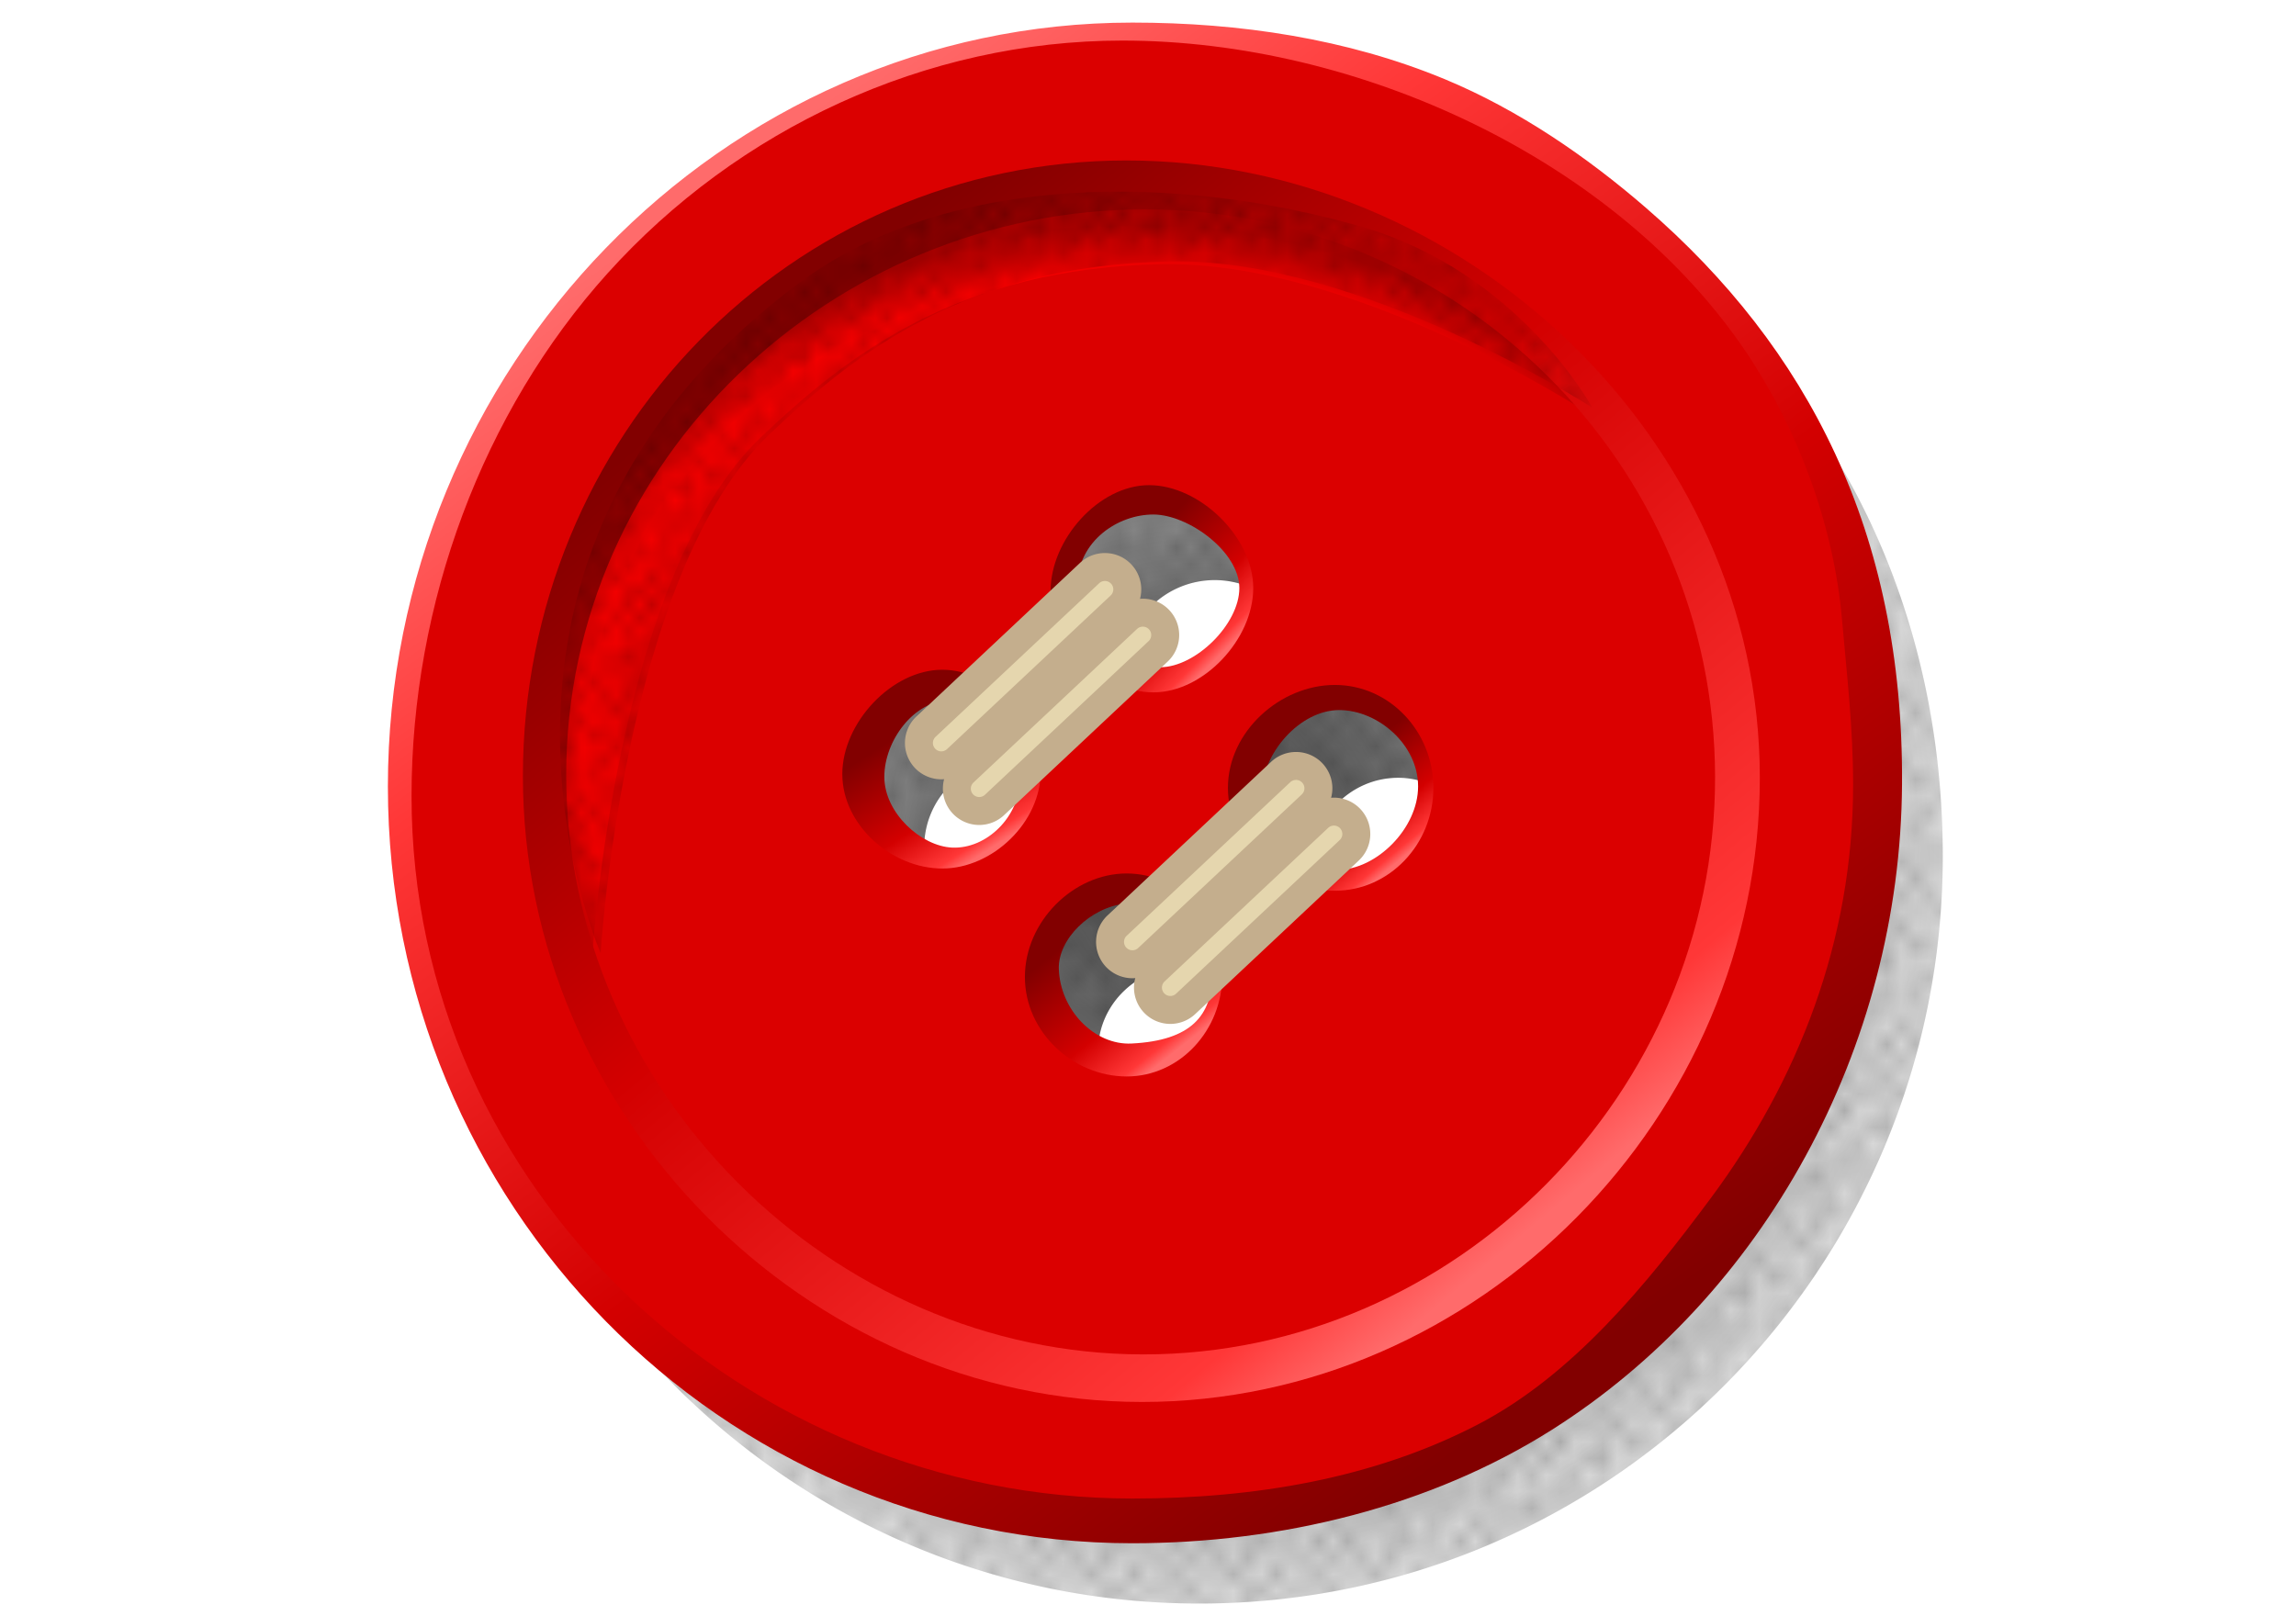 <?xml version="1.0" encoding="UTF-8" standalone="no"?>
<svg
   xmlns:dc="http://purl.org/dc/elements/1.1/"
   xmlns:cc="http://creativecommons.org/ns#"
   xmlns:rdf="http://www.w3.org/1999/02/22-rdf-syntax-ns#"
   xmlns:svg="http://www.w3.org/2000/svg"
   xmlns="http://www.w3.org/2000/svg"
   xmlns:xlink="http://www.w3.org/1999/xlink"
   xmlns:sodipodi="http://sodipodi.sourceforge.net/DTD/sodipodi-0.dtd"
   xmlns:inkscape="http://www.inkscape.org/namespaces/inkscape"
   width="125mm"
   height="88mm"
   viewBox="0 0 442.913 311.811"
   id="svg2"
   version="1.1"
   inkscape:version="1.0.2-2 (e86c870879, 2021-01-15)"
   sodipodi:docname="button.svg">
  <title
     id="title4136">button - coloured</title>
  <defs
     id="defs4">
    <linearGradient
       inkscape:collect="always"
       id="linearGradient6311">
      <stop
         style="stop-color:#000000;stop-opacity:0.75"
         offset="0"
         id="stop6313" />
      <stop
         style="stop-color:#000000;stop-opacity:0.144"
         offset="1"
         id="stop6315" />
    </linearGradient>
    <linearGradient
       inkscape:collect="always"
       id="linearGradient6144">
      <stop
         style="stop-color:#d30000;stop-opacity:1;"
         offset="0"
         id="stop6146" />
      <stop
         id="stop6156"
         offset="0.785"
         style="stop-color:#db0000;stop-opacity:1" />
      <stop
         id="stop6154"
         offset="0.913"
         style="stop-color:#f60000;stop-opacity:1" />
      <stop
         style="stop-color:#ac0000;stop-opacity:1"
         offset="1"
         id="stop6148" />
    </linearGradient>
    <linearGradient
       inkscape:collect="always"
       id="linearGradient5957">
      <stop
         style="stop-color:#ff6b6b;stop-opacity:1"
         offset="0"
         id="stop5959" />
      <stop
         id="stop5961"
         offset="0.086"
         style="stop-color:#ff3737;stop-opacity:1" />
      <stop
         style="stop-color:#d30000;stop-opacity:1"
         offset="0.396"
         id="stop5963" />
      <stop
         style="stop-color:#820000;stop-opacity:1"
         offset="1"
         id="stop5965" />
    </linearGradient>
    <linearGradient
       id="linearGradient5939"
       inkscape:collect="always">
      <stop
         id="stop5941"
         offset="0"
         style="stop-color:#ff6b6b;stop-opacity:1" />
      <stop
         style="stop-color:#ff3737;stop-opacity:1"
         offset="0.088"
         id="stop5943" />
      <stop
         id="stop5945"
         offset="0.589"
         style="stop-color:#d30000;stop-opacity:1" />
      <stop
         id="stop5947"
         offset="1"
         style="stop-color:#820000;stop-opacity:1" />
    </linearGradient>
    <linearGradient
       inkscape:collect="always"
       id="linearGradient5919">
      <stop
         style="stop-color:#ff6b6b;stop-opacity:1"
         offset="0"
         id="stop5921" />
      <stop
         id="stop5927"
         offset="0.228"
         style="stop-color:#ff3737;stop-opacity:1" />
      <stop
         style="stop-color:#d30000;stop-opacity:1"
         offset="0.582"
         id="stop5929" />
      <stop
         style="stop-color:#820000;stop-opacity:1"
         offset="1"
         id="stop5923" />
    </linearGradient>
    <pattern
       inkscape:collect="always"
       xlink:href="#Polkadots-large"
       id="pattern5898"
       patternTransform="matrix(2.27,0,0,2.512,65.554,-5.168)" />
    <pattern
       inkscape:collect="always"
       xlink:href="#Polkadots-large"
       id="pattern5804"
       patternTransform="matrix(2.74,0,0,3.196,-264.844,-68.56)" />
    <pattern
       inkscape:stockid="Polka dots, large"
       id="Polkadots-large"
       patternTransform="translate(0,0) scale(10,10)"
       height="10"
       width="10"
       patternUnits="userSpaceOnUse"
       inkscape:collect="always">
      <circle
         id="circle5494"
         r="0.45"
         cy="0.810"
         cx="2.567"
         style="fill:black;stroke:none" />
      <circle
         id="circle5496"
         r="0.45"
         cy="2.33"
         cx="3.048"
         style="fill:black;stroke:none" />
      <circle
         id="circle5498"
         r="0.45"
         cy="2.415"
         cx="4.418"
         style="fill:black;stroke:none" />
      <circle
         id="circle5500"
         r="0.45"
         cy="3.029"
         cx="1.844"
         style="fill:black;stroke:none" />
      <circle
         id="circle5502"
         r="0.45"
         cy="1.363"
         cx="6.08"
         style="fill:black;stroke:none" />
      <circle
         id="circle5504"
         r="0.45"
         cy="4.413"
         cx="5.819"
         style="fill:black;stroke:none" />
      <circle
         id="circle5506"
         r="0.45"
         cy="4.048"
         cx="4.305"
         style="fill:black;stroke:none" />
      <circle
         id="circle5508"
         r="0.45"
         cy="3.045"
         cx="5.541"
         style="fill:black;stroke:none" />
      <circle
         id="circle5510"
         r="0.45"
         cy="5.527"
         cx="4.785"
         style="fill:black;stroke:none" />
      <circle
         id="circle5512"
         r="0.45"
         cy="5.184"
         cx="2.667"
         style="fill:black;stroke:none" />
      <circle
         id="circle5514"
         r="0.45"
         cy="1.448"
         cx="7.965"
         style="fill:black;stroke:none" />
      <circle
         id="circle5516"
         r="0.45"
         cy="5.049"
         cx="7.047"
         style="fill:black;stroke:none" />
      <circle
         id="circle5518"
         r="0.45"
         cy="0.895"
         cx="4.340"
         style="fill:black;stroke:none" />
      <circle
         id="circle5520"
         r="0.45"
         cy="0.340"
         cx="7.125"
         style="fill:black;stroke:none" />
      <circle
         id="circle5522"
         r="0.45"
         cy="1.049"
         cx="9.553"
         style="fill:black;stroke:none" />
      <circle
         id="circle5524"
         r="0.45"
         cy="2.689"
         cx="7.006"
         style="fill:black;stroke:none" />
      <circle
         id="circle5526"
         r="0.45"
         cy="2.689"
         cx="8.909"
         style="fill:black;stroke:none" />
      <circle
         id="circle5528"
         r="0.45"
         cy="4.407"
         cx="9.315"
         style="fill:black;stroke:none" />
      <circle
         id="circle5530"
         r="0.45"
         cy="3.870"
         cx="7.820"
         style="fill:black;stroke:none" />
      <circle
         id="circle5532"
         r="0.45"
         cy="5.948"
         cx="8.270"
         style="fill:black;stroke:none" />
      <circle
         id="circle5534"
         r="0.45"
         cy="7.428"
         cx="7.973"
         style="fill:black;stroke:none" />
      <circle
         id="circle5536"
         r="0.45"
         cy="8.072"
         cx="9.342"
         style="fill:black;stroke:none" />
      <circle
         id="circle5538"
         r="0.45"
         cy="9.315"
         cx="8.206"
         style="fill:black;stroke:none" />
      <circle
         id="circle5540"
         r="0.45"
         cy="9.475"
         cx="9.682"
         style="fill:black;stroke:none" />
      <circle
         id="circle5542"
         r="0.45"
         cy="6.186"
         cx="9.688"
         style="fill:black;stroke:none" />
      <circle
         id="circle5544"
         r="0.45"
         cy="6.296"
         cx="3.379"
         style="fill:black;stroke:none" />
      <circle
         id="circle5546"
         r="0.45"
         cy="8.204"
         cx="2.871"
         style="fill:black;stroke:none" />
      <circle
         id="circle5548"
         r="0.45"
         cy="8.719"
         cx="4.59"
         style="fill:black;stroke:none" />
      <circle
         id="circle5550"
         r="0.45"
         cy="9.671"
         cx="3.181"
         style="fill:black;stroke:none" />
      <circle
         id="circle5552"
         r="0.45"
         cy="7.315"
         cx="5.734"
         style="fill:black;stroke:none" />
      <circle
         id="circle5554"
         r="0.45"
         cy="6.513"
         cx="6.707"
         style="fill:black;stroke:none" />
      <circle
         id="circle5556"
         r="0.45"
         cy="9.670"
         cx="5.730"
         style="fill:black;stroke:none" />
      <circle
         id="circle5558"
         r="0.45"
         cy="8.373"
         cx="6.535"
         style="fill:black;stroke:none" />
      <circle
         id="circle5560"
         r="0.45"
         cy="7.154"
         cx="4.37"
         style="fill:black;stroke:none" />
      <circle
         id="circle5562"
         r="0.45"
         cy="7.25"
         cx="0.622"
         style="fill:black;stroke:none" />
      <circle
         id="circle5564"
         r="0.45"
         cy="5.679"
         cx="0.831"
         style="fill:black;stroke:none" />
      <circle
         id="circle5566"
         r="0.45"
         cy="8.519"
         cx="1.257"
         style="fill:black;stroke:none" />
      <circle
         id="circle5568"
         r="0.45"
         cy="6.877"
         cx="1.989"
         style="fill:black;stroke:none" />
      <circle
         id="circle5570"
         r="0.45"
         cy="3.181"
         cx="0.374"
         style="fill:black;stroke:none" />
      <circle
         id="circle5572"
         r="0.45"
         cy="1.664"
         cx="1.166"
         style="fill:black;stroke:none" />
      <circle
         id="circle5574"
         r="0.45"
         cy="0.093"
         cx="1.151"
         style="fill:black;stroke:none" />
      <circle
         id="circle5576"
         r="0.45"
         cy="10.093"
         cx="1.151"
         style="fill:black;stroke:none" />
      <circle
         id="circle5578"
         r="0.45"
         cy="4.451"
         cx="1.302"
         style="fill:black;stroke:none" />
      <circle
         id="circle5580"
         r="0.45"
         cy="3.763"
         cx="3.047"
         style="fill:black;stroke:none" />
    </pattern>
    <linearGradient
       inkscape:collect="always"
       xlink:href="#linearGradient5919"
       id="linearGradient5925"
       x1="29.576"
       y1="9.143"
       x2="84.524"
       y2="83.893"
       gradientUnits="userSpaceOnUse"
       gradientTransform="matrix(3.044,0,0,3.044,63.939,-4.63)" />
    <linearGradient
       inkscape:collect="always"
       xlink:href="#linearGradient5939"
       id="linearGradient5937"
       x1="77.882"
       y1="77.786"
       x2="30.012"
       y2="20.786"
       gradientUnits="userSpaceOnUse"
       gradientTransform="matrix(3.044,0,0,3.044,63.939,-4.63)" />
    <linearGradient
       inkscape:collect="always"
       xlink:href="#linearGradient5957"
       id="linearGradient5955"
       x1="42.809"
       y1="54.645"
       x2="37.883"
       y2="46.895"
       gradientUnits="userSpaceOnUse"
       gradientTransform="matrix(3.044,0,0,3.044,63.939,-4.63)" />
    <linearGradient
       inkscape:collect="always"
       xlink:href="#linearGradient5957"
       id="linearGradient5973"
       x1="56.82"
       y1="42.525"
       x2="50.848"
       y2="36.587"
       gradientUnits="userSpaceOnUse"
       gradientTransform="matrix(3.044,0,0,3.044,63.939,-4.63)" />
    <linearGradient
       inkscape:collect="always"
       xlink:href="#linearGradient5957"
       id="linearGradient5981"
       x1="68.244"
       y1="55.58"
       x2="63.889"
       y2="50.33"
       gradientUnits="userSpaceOnUse"
       gradientTransform="matrix(3.044,0,0,3.044,63.939,-4.63)" />
    <linearGradient
       inkscape:collect="always"
       xlink:href="#linearGradient5957"
       id="linearGradient5989"
       x1="53.754"
       y1="67.94"
       x2="47.762"
       y2="60.378"
       gradientUnits="userSpaceOnUse"
       gradientTransform="matrix(3.044,0,0,3.044,63.939,-4.63)" />
    <radialGradient
       inkscape:collect="always"
       xlink:href="#linearGradient6144"
       id="radialGradient6152"
       cx="144.729"
       cy="97.861"
       fx="144.729"
       fy="97.861"
       r="32.711"
       gradientTransform="matrix(3.586,0.052,-0.045,3.102,-294.688,-166.153)"
       gradientUnits="userSpaceOnUse" />
    <radialGradient
       inkscape:collect="always"
       xlink:href="#linearGradient6311"
       id="radialGradient6317"
       cx="139.477"
       cy="91.804"
       fx="139.477"
       fy="91.804"
       r="47.104"
       gradientTransform="matrix(3.044,0,0,3.061,-193.232,-115.732)"
       gradientUnits="userSpaceOnUse" />
  </defs>
  <sodipodi:namedview
     id="base"
     pagecolor="#ffffff"
     bordercolor="#666666"
     borderopacity="1.0"
     inkscape:pageopacity="0.0"
     inkscape:pageshadow="2"
     inkscape:zoom="2"
     inkscape:cx="257.29157"
     inkscape:cy="159.52331"
     inkscape:document-units="mm"
     inkscape:current-layer="layer2"
     showgrid="false"
     inkscape:window-width="1920"
     inkscape:window-height="1017"
     inkscape:window-x="-8"
     inkscape:window-y="-8"
     inkscape:window-maximized="1"
     borderlayer="true"
     inkscape:snap-global="false"
     inkscape:document-rotation="0" />
  <g
     inkscape:groupmode="layer"
     id="layer2"
     inkscape:label="Ebene 2">
    <path
       inkscape:connector-curvature="0"
       style="opacity:1;fill:url(#radialGradient6317);fill-opacity:1;stroke:none;stroke-width:1.079;stroke-linecap:round;stroke-linejoin:bevel;stroke-miterlimit:4;stroke-dasharray:none;stroke-dashoffset:0;stroke-opacity:1"
       d="m 231.372,21.073 c -79.197,0 -143.397,64.543 -143.397,144.164 0,79.621 64.2,144.17 143.397,144.17 79.197,0 143.403,-64.549 143.403,-144.17 0,-41.531 -15.548,-78.959 -43.5,-105.266 -25.636,-24.128 -62.015,-38.898 -99.903,-38.898 z m 2.955,90.859 a 17.19,16.942 0 0 1 17.189,16.94 17.19,16.942 0 0 1 -17.189,16.94 17.19,16.942 0 0 1 -17.19,-16.94 17.19,16.942 0 0 1 17.19,-16.94 z m -40.141,35.122 a 15.9,16.399 0 0 1 15.899,16.399 15.9,16.399 0 0 1 -15.899,16.399 15.9,16.399 0 0 1 -15.899,-16.399 15.9,16.399 0 0 1 15.899,-16.399 z m 75.501,3.021 a 16.715,17.281 0 0 1 16.714,17.279 16.715,17.281 0 0 1 -16.714,17.285 16.715,17.281 0 0 1 -16.714,-17.285 16.715,17.281 0 0 1 16.714,-17.279 z m -40.521,36.24 a 17.326,16.399 0 0 1 17.326,16.399 17.326,16.399 0 0 1 -17.326,16.399 17.326,16.399 0 0 1 -17.326,-16.399 17.326,16.399 0 0 1 17.326,-16.399 z"
       id="path4274-8-6" />
    <path
       inkscape:connector-curvature="0"
       style="opacity:0.304;fill:url(#pattern5804);fill-opacity:1;stroke:none;stroke-width:1.079;stroke-linecap:round;stroke-linejoin:bevel;stroke-miterlimit:4;stroke-dasharray:none;stroke-dashoffset:0;stroke-opacity:1"
       d="m 231.372,21.073 c -79.197,0 -143.397,64.543 -143.397,144.164 0,79.621 64.2,144.17 143.397,144.17 79.197,0 143.402,-64.549 143.402,-144.17 0,-41.531 -15.548,-78.959 -43.5,-105.266 C 305.638,35.843 269.259,21.073 231.372,21.073 Z m 2.955,90.859 a 17.19,16.942 0 0 1 17.189,16.94 17.19,16.942 0 0 1 -17.189,16.94 17.19,16.942 0 0 1 -17.19,-16.94 17.19,16.942 0 0 1 17.19,-16.94 z m -40.141,35.122 a 15.9,16.399 0 0 1 15.899,16.399 15.9,16.399 0 0 1 -15.899,16.399 15.9,16.399 0 0 1 -15.899,-16.399 15.9,16.399 0 0 1 15.899,-16.399 z m 75.501,3.021 a 16.715,17.281 0 0 1 16.714,17.279 16.715,17.281 0 0 1 -16.714,17.285 16.715,17.281 0 0 1 -16.714,-17.285 16.715,17.281 0 0 1 16.714,-17.279 z m -40.521,36.24 a 17.326,16.399 0 0 1 17.326,16.399 17.326,16.399 0 0 1 -17.326,16.399 17.326,16.399 0 0 1 -17.326,-16.399 17.326,16.399 0 0 1 17.326,-16.399 z"
       id="path4274-8" />
    <path
       style="opacity:1;fill:#db0000;fill-opacity:1;stroke:#bb0000;stroke-width:1.079;stroke-linecap:round;stroke-linejoin:bevel;stroke-miterlimit:4;stroke-dasharray:none;stroke-dashoffset:0;stroke-opacity:1"
       d="m 220.006,6.073 c -79.197,0 -143.397,64.543 -143.397,144.164 0,79.621 64.2,144.17 143.397,144.17 79.197,0 143.402,-64.549 143.402,-144.17 0,-41.531 -15.548,-78.959 -43.5,-105.266 C 294.273,20.843 257.894,6.073 220.006,6.073 Z m 2.955,90.859 a 17.19,16.942 0 0 1 17.19,16.94 17.19,16.942 0 0 1 -17.19,16.94 17.19,16.942 0 0 1 -17.19,-16.94 17.19,16.942 0 0 1 17.19,-16.94 z m -40.141,35.122 a 15.9,16.399 0 0 1 15.899,16.399 15.9,16.399 0 0 1 -15.899,16.399 15.9,16.399 0 0 1 -15.899,-16.399 15.9,16.399 0 0 1 15.899,-16.399 z m 75.501,3.021 a 16.715,17.281 0 0 1 16.714,17.279 16.715,17.281 0 0 1 -16.714,17.285 16.715,17.281 0 0 1 -16.714,-17.285 16.715,17.281 0 0 1 16.714,-17.279 z m -40.521,36.24 a 17.326,16.399 0 0 1 17.326,16.399 17.326,16.399 0 0 1 -17.326,16.399 17.326,16.399 0 0 1 -17.326,-16.399 17.326,16.399 0 0 1 17.326,-16.399 z"
       id="path4274" />
    <path
       style="color:#000000;font-style:normal;font-variant:normal;font-weight:normal;font-stretch:normal;font-size:medium;line-height:normal;font-family:sans-serif;text-indent:0;text-align:start;text-decoration:none;text-decoration-line:none;text-decoration-style:solid;text-decoration-color:#000000;letter-spacing:normal;word-spacing:normal;text-transform:none;writing-mode:lr-tb;direction:ltr;baseline-shift:baseline;text-anchor:start;white-space:normal;clip-rule:nonzero;display:inline;overflow:visible;visibility:visible;opacity:1;isolation:auto;mix-blend-mode:normal;color-interpolation:sRGB;color-interpolation-filters:linearRGB;solid-color:#000000;solid-opacity:1;fill:url(#linearGradient5925);fill-opacity:1;fill-rule:nonzero;stroke:none;stroke-width:8.629;stroke-linecap:round;stroke-linejoin:bevel;stroke-miterlimit:4;stroke-dasharray:none;stroke-dashoffset:0;stroke-opacity:1;color-rendering:auto;image-rendering:auto;shape-rendering:auto;text-rendering:auto;enable-background:accumulate"
       d="m 218.431,4.359 c -79.299,0 -143.605,66.824 -143.605,147.382 0,80.558 64.306,146.031 143.605,146.031 28.827,0 57.616,-7.152 80.879,-21.853 40.728,-25.74 67.32,-73.448 67.606,-124.72 C 367.188,102.638 348.754,67.154 317.498,40.086 306.156,30.264 292.975,21.201 278.749,15.296 259.864,7.458 239.139,4.359 218.431,4.359 Z m -1.9,3.469 c 45.648,0 95.396,23.026 120.374,60.214 9.862,14.683 16.826,33.229 18.423,51.435 0.965,10.994 2.147,20.902 2.147,31.992 0,30.092 -10.66,57.13 -27.513,79.797 -12.3,16.543 -26.536,34.085 -44.956,43.633 -20.061,10.398 -43.102,14.245 -66.575,14.245 -74.554,0 -139.043,-59.529 -139.043,-135.503 0,-37.26 13.697,-74.13 37.833,-100.924 25.078,-27.84 61.32,-44.889 99.31,-44.889 z"
       id="path4169"
       inkscape:connector-curvature="0"
       sodipodi:nodetypes="ssssssssssssssssss" />
    <path
       style="fill:url(#radialGradient6152);fill-opacity:1;fill-rule:evenodd;stroke:none;stroke-width:0.885;stroke-linecap:butt;stroke-linejoin:miter;stroke-miterlimit:4;stroke-dasharray:none;stroke-opacity:1"
       d="m 114.257,184.436 c 0,0 -33.669,-76.051 38.478,-129.427 29.129,-21.551 73.689,-20.703 108.17,-10.763 30.528,8.801 44.667,34.98 44.667,34.98 0,0 -44.625,-28.98 -81.531,-28.253 -39.269,0.774 -60.688,17.658 -77.226,33.366 -28.154,26.742 -32.559,100.098 -32.559,100.098 z"
       id="path5806-9"
       inkscape:connector-curvature="0"
       sodipodi:nodetypes="csscssc" />
    <path
       style="color:#000000;font-style:normal;font-variant:normal;font-weight:normal;font-stretch:normal;font-size:medium;line-height:normal;font-family:sans-serif;text-indent:0;text-align:start;text-decoration:none;text-decoration-line:none;text-decoration-style:solid;text-decoration-color:#000000;letter-spacing:normal;word-spacing:normal;text-transform:none;writing-mode:lr-tb;direction:ltr;baseline-shift:baseline;text-anchor:start;white-space:normal;clip-rule:nonzero;display:inline;overflow:visible;visibility:visible;opacity:1;isolation:auto;mix-blend-mode:normal;color-interpolation:sRGB;color-interpolation-filters:linearRGB;solid-color:#000000;solid-opacity:1;fill:url(#linearGradient5937);fill-opacity:1;fill-rule:nonzero;stroke:none;stroke-width:8.629;stroke-linecap:round;stroke-linejoin:bevel;stroke-miterlimit:4;stroke-dasharray:none;stroke-dashoffset:0;stroke-opacity:1;color-rendering:auto;image-rendering:auto;shape-rendering:auto;text-rendering:auto;enable-background:accumulate"
       d="m 217.323,30.964 c -64.885,0 -116.452,53.418 -116.452,118.82 0,65.402 54.553,120.727 119.438,120.727 64.885,0 119.173,-55.053 119.173,-120.455 0,-65.402 -57.274,-119.092 -122.159,-119.092 z m 3.529,9.442 c 60.18,0 109.996,48.87 109.996,109.65 0,60.78 -50.088,111.279 -110.268,111.279 -60.18,0 -111.354,-51.042 -111.354,-111.822 0,-60.78 51.445,-109.107 111.625,-109.107 z"
       id="path4169-1"
       inkscape:connector-curvature="0"
       sodipodi:nodetypes="ssssssssss" />
    <path
       style="color:#000000;font-style:normal;font-variant:normal;font-weight:normal;font-stretch:normal;font-size:medium;line-height:normal;font-family:sans-serif;text-indent:0;text-align:start;text-decoration:none;text-decoration-line:none;text-decoration-style:solid;text-decoration-color:#000000;letter-spacing:normal;word-spacing:normal;text-transform:none;writing-mode:lr-tb;direction:ltr;baseline-shift:baseline;text-anchor:start;white-space:normal;clip-rule:nonzero;display:inline;overflow:visible;visibility:visible;opacity:1;isolation:auto;mix-blend-mode:normal;color-interpolation:sRGB;color-interpolation-filters:linearRGB;solid-color:#000000;solid-opacity:1;fill:url(#linearGradient5955);fill-opacity:1;fill-rule:nonzero;stroke:none;stroke-width:5.393;stroke-linecap:round;stroke-linejoin:bevel;stroke-miterlimit:4;stroke-dasharray:none;stroke-dashoffset:0;stroke-opacity:1;color-rendering:auto;image-rendering:auto;shape-rendering:auto;text-rendering:auto;enable-background:accumulate"
       d="m 181.763,129.23 c -9.744,0 -19.276,10.268 -19.276,20.122 0,9.854 9.533,18.228 19.276,18.228 9.744,0 19.005,-8.917 19.005,-18.771 0,-9.854 -9.261,-19.579 -19.005,-19.579 z m 1.357,5.936 c 6.769,0 13.612,8.274 13.612,15.272 0,6.998 -6.307,13.415 -13.069,13.107 -5.955,-0.271 -13.069,-6.651 -13.069,-13.65 0,-6.998 5.757,-14.73 12.526,-14.73 z"
       id="path4169-4"
       inkscape:connector-curvature="0"
       sodipodi:nodetypes="ssssssssss" />
    <path
       style="color:#000000;font-style:normal;font-variant:normal;font-weight:normal;font-stretch:normal;font-size:medium;line-height:normal;font-family:sans-serif;text-indent:0;text-align:start;text-decoration:none;text-decoration-line:none;text-decoration-style:solid;text-decoration-color:#000000;letter-spacing:normal;word-spacing:normal;text-transform:none;writing-mode:lr-tb;direction:ltr;baseline-shift:baseline;text-anchor:start;white-space:normal;clip-rule:nonzero;display:inline;overflow:visible;visibility:visible;opacity:1;isolation:auto;mix-blend-mode:normal;color-interpolation:sRGB;color-interpolation-filters:linearRGB;solid-color:#000000;solid-opacity:1;fill:url(#linearGradient5973);fill-opacity:1;fill-rule:nonzero;stroke:none;stroke-width:5.393;stroke-linecap:round;stroke-linejoin:bevel;stroke-miterlimit:4;stroke-dasharray:none;stroke-dashoffset:0;stroke-opacity:1;color-rendering:auto;image-rendering:auto;shape-rendering:auto;text-rendering:auto;enable-background:accumulate"
       d="m 221.667,93.612 c -9.744,0 -18.999,10.54 -18.999,20.394 0,9.854 10.07,19.585 19.813,19.585 9.744,0 19.276,-10.274 19.276,-20.128 0,-9.854 -10.347,-19.851 -20.091,-19.851 z m 0.814,5.664 c 6.769,0 16.598,7.188 16.598,14.187 0,6.998 -8.472,15.278 -15.241,15.278 -6.769,0 -16.321,-4.208 -16.049,-15.821 0.202,-8.625 7.923,-13.644 14.692,-13.644 z"
       id="path4169-4-8"
       inkscape:connector-curvature="0"
       sodipodi:nodetypes="ssssssssss" />
    <path
       style="color:#000000;font-style:normal;font-variant:normal;font-weight:normal;font-stretch:normal;font-size:medium;line-height:normal;font-family:sans-serif;text-indent:0;text-align:start;text-decoration:none;text-decoration-line:none;text-decoration-style:solid;text-decoration-color:#000000;letter-spacing:normal;word-spacing:normal;text-transform:none;writing-mode:lr-tb;direction:ltr;baseline-shift:baseline;text-anchor:start;white-space:normal;clip-rule:nonzero;display:inline;overflow:visible;visibility:visible;opacity:1;isolation:auto;mix-blend-mode:normal;color-interpolation:sRGB;color-interpolation-filters:linearRGB;solid-color:#000000;solid-opacity:1;fill:url(#linearGradient5981);fill-opacity:1;fill-rule:nonzero;stroke:none;stroke-width:5.393;stroke-linecap:round;stroke-linejoin:bevel;stroke-miterlimit:4;stroke-dasharray:none;stroke-dashoffset:0;stroke-opacity:1;color-rendering:auto;image-rendering:auto;shape-rendering:auto;text-rendering:auto;enable-background:accumulate"
       d="m 257.507,132.161 c -10.539,0 -20.632,8.992 -20.632,19.853 0,10.861 10.092,19.853 20.632,19.853 10.539,0 19.003,-8.992 19.003,-19.853 0,-10.861 -8.464,-19.853 -19.003,-19.853 z m 0.814,4.85 c 7.473,0 15.239,6.641 15.239,14.732 0,8.091 -8.038,16.089 -15.51,16.089 -7.473,0 -14.696,-6.37 -14.696,-14.46 0,-8.091 7.495,-16.361 14.967,-16.361 z"
       id="path4169-4-6"
       inkscape:connector-curvature="0"
       sodipodi:nodetypes="ssssssssss" />
    <path
       style="color:#000000;font-style:normal;font-variant:normal;font-weight:normal;font-stretch:normal;font-size:medium;line-height:normal;font-family:sans-serif;text-indent:0;text-align:start;text-decoration:none;text-decoration-line:none;text-decoration-style:solid;text-decoration-color:#000000;letter-spacing:normal;word-spacing:normal;text-transform:none;writing-mode:lr-tb;direction:ltr;baseline-shift:baseline;text-anchor:start;white-space:normal;clip-rule:nonzero;display:inline;overflow:visible;visibility:visible;opacity:1;isolation:auto;mix-blend-mode:normal;color-interpolation:sRGB;color-interpolation-filters:linearRGB;solid-color:#000000;solid-opacity:1;fill:url(#linearGradient5989);fill-opacity:1;fill-rule:nonzero;stroke:none;stroke-width:5.393;stroke-linecap:round;stroke-linejoin:bevel;stroke-miterlimit:4;stroke-dasharray:none;stroke-dashoffset:0;stroke-opacity:1;color-rendering:auto;image-rendering:auto;shape-rendering:auto;text-rendering:auto;enable-background:accumulate"
       d="m 217.325,168.538 c -10.267,0 -19.614,9.283 -19.614,19.97 0,10.686 9.346,19.196 19.614,19.196 10.267,0 18.462,-8.893 18.462,-19.58 0,-10.686 -8.195,-19.586 -18.462,-19.586 z m 0,5.777 c 9.641,-0.96 16.524,5.652 16.524,13.617 0,7.965 -4.004,12.843 -15.565,13.419 -7.136,0.355 -13.759,-6.418 -14.029,-14.379 -0.192,-5.662 5.959,-11.949 13.069,-12.657 z"
       id="path4169-4-9"
       inkscape:connector-curvature="0"
       sodipodi:nodetypes="ssssssssss" />
    <path
       style="color:#000000;font-style:normal;font-variant:normal;font-weight:normal;font-stretch:normal;font-size:medium;line-height:normal;font-family:sans-serif;text-indent:0;text-align:start;text-decoration:none;text-decoration-line:none;text-decoration-style:solid;text-decoration-color:#000000;letter-spacing:normal;word-spacing:normal;text-transform:none;writing-mode:lr-tb;direction:ltr;baseline-shift:baseline;text-anchor:start;white-space:normal;clip-rule:nonzero;display:inline;overflow:visible;visibility:visible;opacity:1;isolation:auto;mix-blend-mode:normal;color-interpolation:sRGB;color-interpolation-filters:linearRGB;solid-color:#000000;solid-opacity:1;fill:#e5d6ae;fill-opacity:1;fill-rule:evenodd;stroke:#c4ae8d;stroke-width:5.393;stroke-linecap:round;stroke-linejoin:miter;stroke-miterlimit:4;stroke-dasharray:none;stroke-dashoffset:0;stroke-opacity:1;color-rendering:auto;image-rendering:auto;shape-rendering:auto;text-rendering:auto;enable-background:accumulate"
       d="m 213.151,109.406 a 4.315,4.315 0 0 0 -3.009,1.213 l -31.483,29.563 a 4.316,4.316 0 1 0 5.91,6.291 l 31.483,-29.563 a 4.315,4.315 0 0 0 -2.902,-7.504 z"
       id="path4237"
       inkscape:connector-curvature="0" />
    <path
       style="color:#000000;font-style:normal;font-variant:normal;font-weight:normal;font-stretch:normal;font-size:medium;line-height:normal;font-family:sans-serif;text-indent:0;text-align:start;text-decoration:none;text-decoration-line:none;text-decoration-style:solid;text-decoration-color:#000000;letter-spacing:normal;word-spacing:normal;text-transform:none;writing-mode:lr-tb;direction:ltr;baseline-shift:baseline;text-anchor:start;white-space:normal;clip-rule:nonzero;display:inline;overflow:visible;visibility:visible;opacity:1;isolation:auto;mix-blend-mode:normal;color-interpolation:sRGB;color-interpolation-filters:linearRGB;solid-color:#000000;solid-opacity:1;fill:#e5d6ae;fill-opacity:1;fill-rule:evenodd;stroke:#c4ae8d;stroke-width:5.393;stroke-linecap:round;stroke-linejoin:miter;stroke-miterlimit:4;stroke-dasharray:none;stroke-dashoffset:0;stroke-opacity:1;color-rendering:auto;image-rendering:auto;shape-rendering:auto;text-rendering:auto;enable-background:accumulate"
       d="m 220.466,118.219 a 4.315,4.315 0 0 0 -3.009,1.213 l -31.483,29.563 a 4.316,4.316 0 1 0 5.91,6.291 l 31.483,-29.563 a 4.315,4.315 0 0 0 -2.902,-7.504 z"
       id="path4237-8"
       inkscape:connector-curvature="0" />
    <path
       style="color:#000000;font-style:normal;font-variant:normal;font-weight:normal;font-stretch:normal;font-size:medium;line-height:normal;font-family:sans-serif;text-indent:0;text-align:start;text-decoration:none;text-decoration-line:none;text-decoration-style:solid;text-decoration-color:#000000;letter-spacing:normal;word-spacing:normal;text-transform:none;writing-mode:lr-tb;direction:ltr;baseline-shift:baseline;text-anchor:start;white-space:normal;clip-rule:nonzero;display:inline;overflow:visible;visibility:visible;opacity:1;isolation:auto;mix-blend-mode:normal;color-interpolation:sRGB;color-interpolation-filters:linearRGB;solid-color:#000000;solid-opacity:1;fill:#e5d6ae;fill-opacity:1;fill-rule:evenodd;stroke:#c4ae8d;stroke-width:5.393;stroke-linecap:round;stroke-linejoin:miter;stroke-miterlimit:4;stroke-dasharray:none;stroke-dashoffset:0;stroke-opacity:1;color-rendering:auto;image-rendering:auto;shape-rendering:auto;text-rendering:auto;enable-background:accumulate"
       d="m 250.018,147.791 a 4.315,4.315 0 0 0 -3.009,1.213 l -31.483,29.563 a 4.316,4.316 0 1 0 5.91,6.291 l 31.483,-29.563 a 4.315,4.315 0 0 0 -2.902,-7.504 z"
       id="path4237-9"
       inkscape:connector-curvature="0" />
    <path
       style="color:#000000;font-style:normal;font-variant:normal;font-weight:normal;font-stretch:normal;font-size:medium;line-height:normal;font-family:sans-serif;text-indent:0;text-align:start;text-decoration:none;text-decoration-line:none;text-decoration-style:solid;text-decoration-color:#000000;letter-spacing:normal;word-spacing:normal;text-transform:none;writing-mode:lr-tb;direction:ltr;baseline-shift:baseline;text-anchor:start;white-space:normal;clip-rule:nonzero;display:inline;overflow:visible;visibility:visible;opacity:1;isolation:auto;mix-blend-mode:normal;color-interpolation:sRGB;color-interpolation-filters:linearRGB;solid-color:#000000;solid-opacity:1;fill:#e5d6ae;fill-opacity:1;fill-rule:evenodd;stroke:#c4ae8d;stroke-width:5.393;stroke-linecap:round;stroke-linejoin:miter;stroke-miterlimit:4;stroke-dasharray:none;stroke-dashoffset:0;stroke-opacity:1;color-rendering:auto;image-rendering:auto;shape-rendering:auto;text-rendering:auto;enable-background:accumulate"
       d="m 257.333,156.604 a 4.315,4.315 0 0 0 -3.009,1.213 l -31.483,29.563 a 4.316,4.316 0 1 0 5.91,6.291 l 31.483,-29.563 a 4.315,4.315 0 0 0 -2.902,-7.504 z"
       id="path4237-8-8"
       inkscape:connector-curvature="0" />
    <path
       style="opacity:0.296;fill:url(#pattern5898);fill-opacity:1;fill-rule:evenodd;stroke:none;stroke-width:0.885;stroke-linecap:butt;stroke-linejoin:miter;stroke-miterlimit:4;stroke-dasharray:none;stroke-opacity:1"
       d="m 115.872,183.898 c 0,0 -33.669,-76.051 38.478,-129.427 29.129,-21.551 73.689,-20.703 108.17,-10.763 30.528,8.801 44.667,34.98 44.667,34.98 0,0 -44.625,-28.98 -81.531,-28.253 C 186.387,51.208 164.968,68.092 148.43,83.8 120.276,110.542 115.872,183.898 115.872,183.898 Z"
       id="path5806"
       inkscape:connector-curvature="0"
       sodipodi:nodetypes="csscssc" />
  </g>
</svg>
